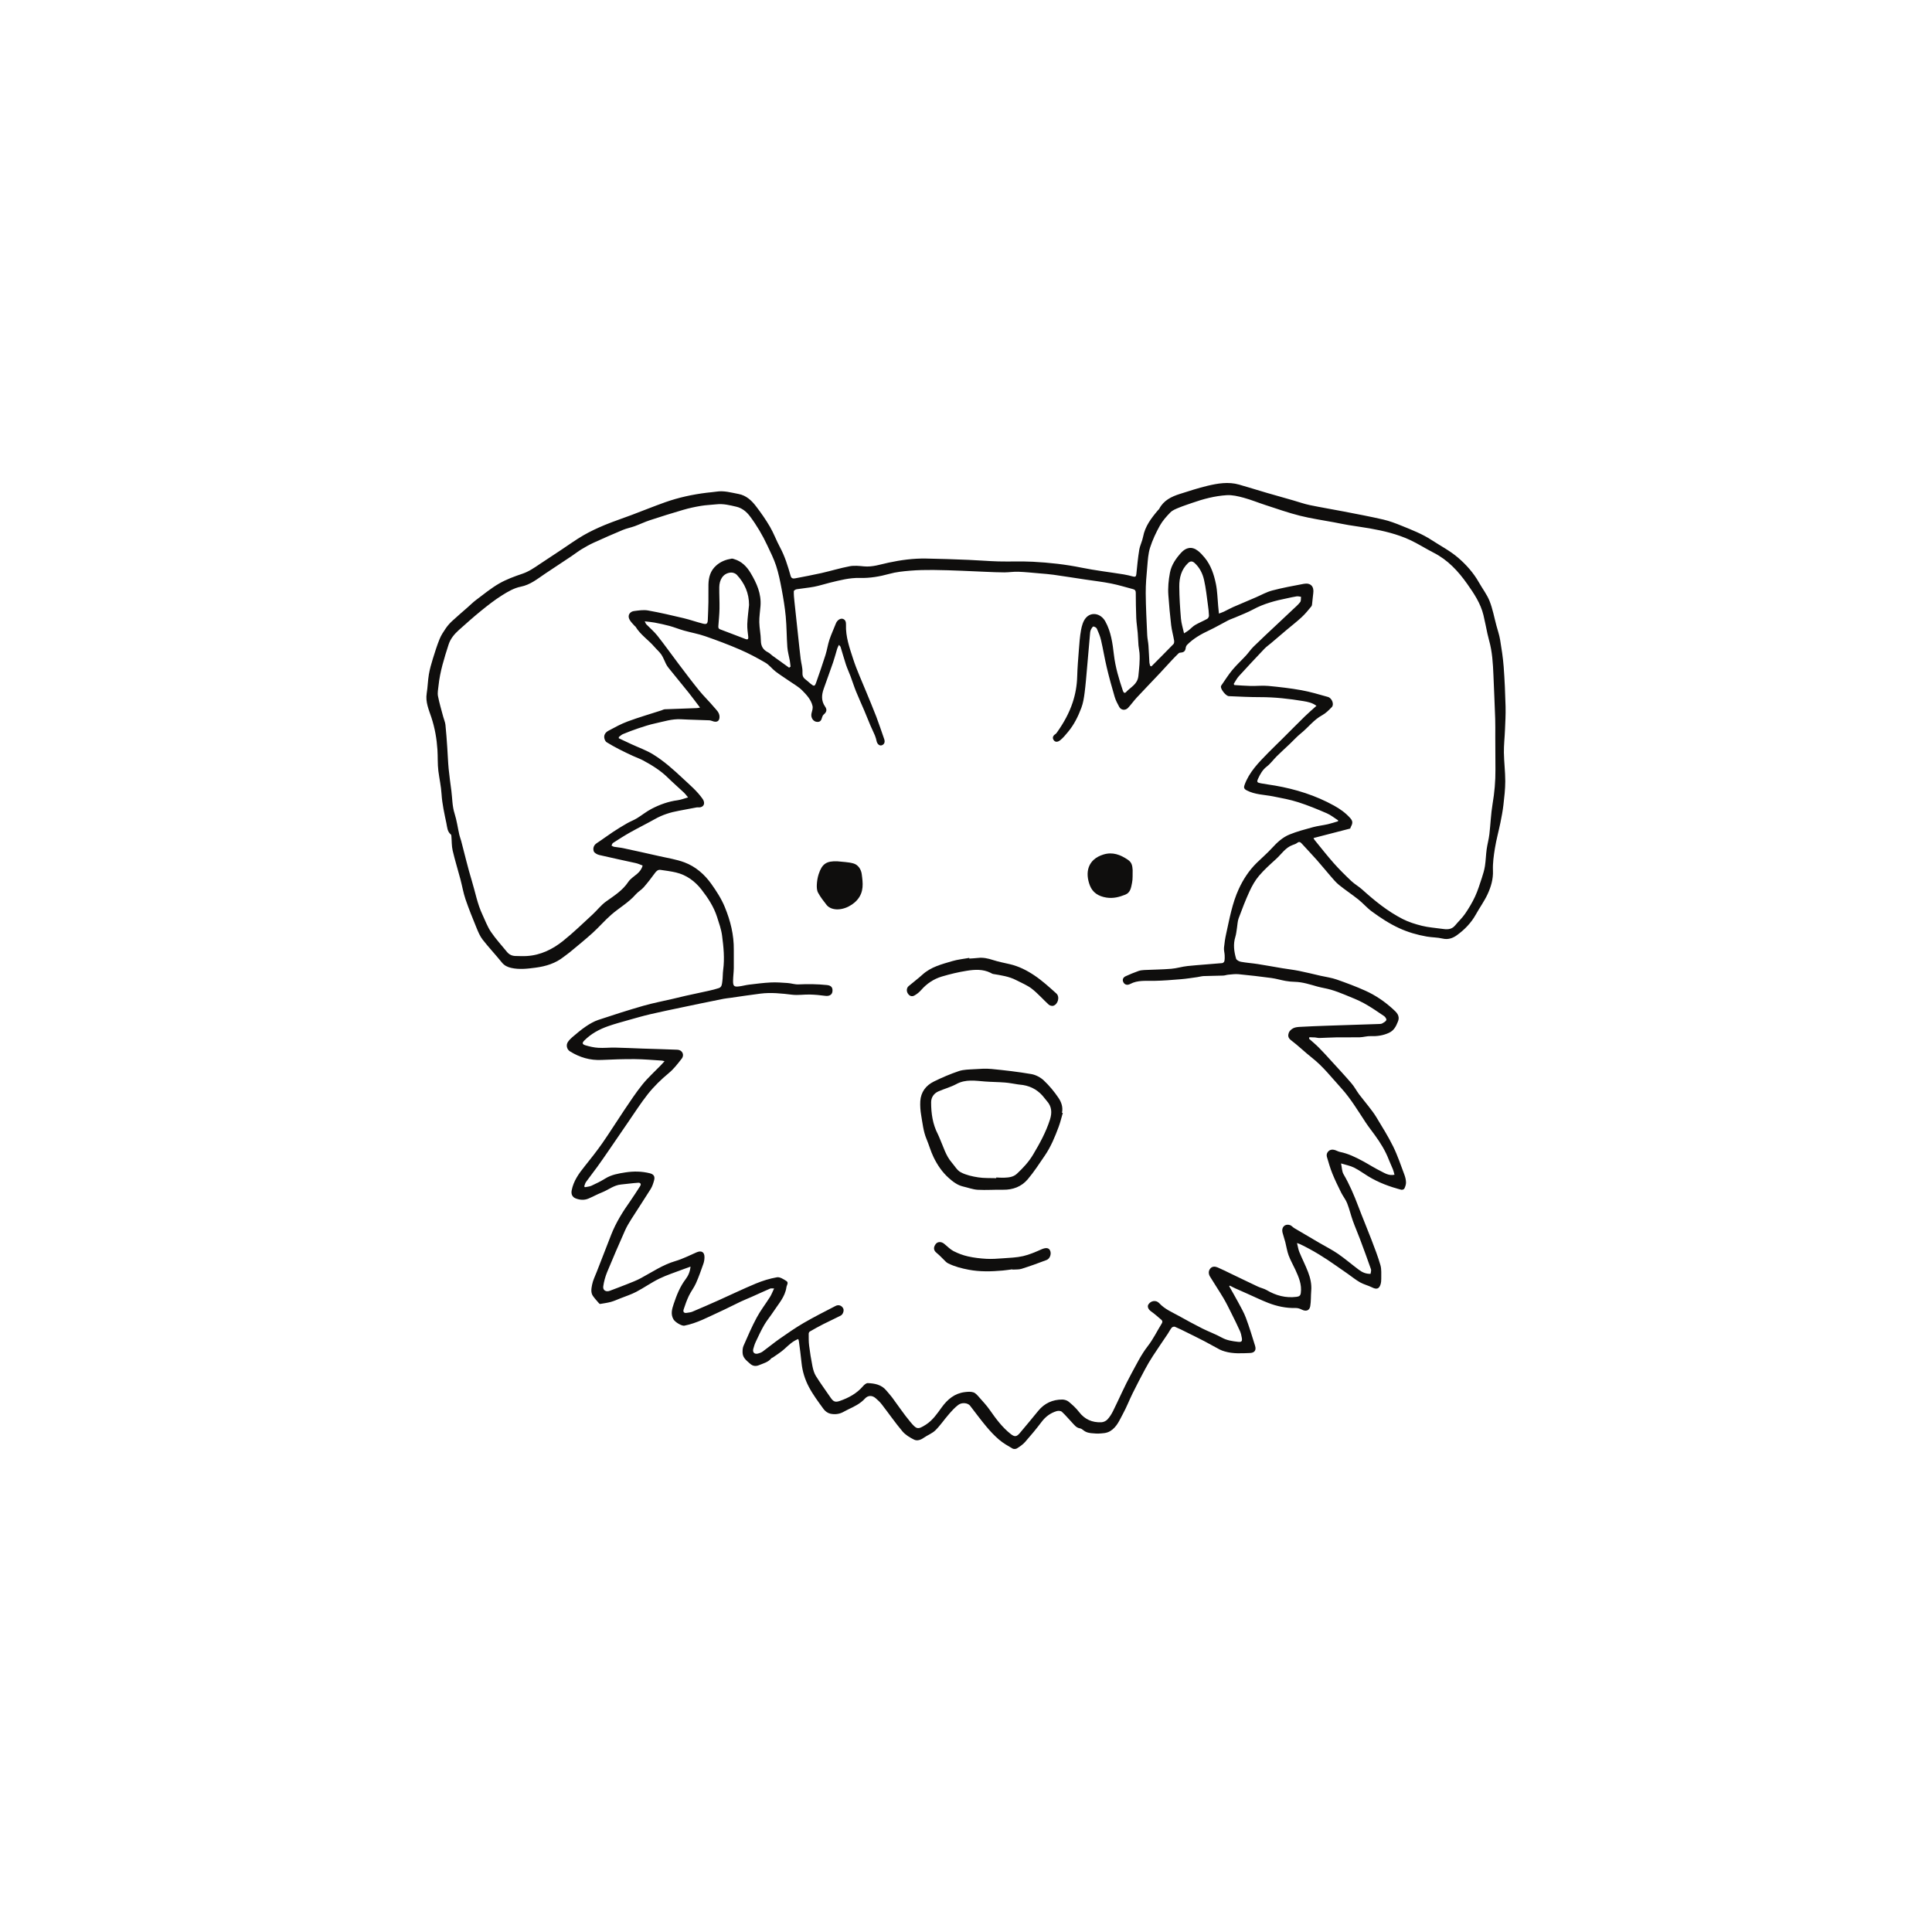 <?xml version="1.0" encoding="UTF-8" standalone="no"?>
<svg
   xmlns:dc="http://purl.org/dc/elements/1.1/"
   xmlns:cc="http://creativecommons.org/ns#"
   xmlns:rdf="http://www.w3.org/1999/02/22-rdf-syntax-ns#"
   xmlns:svg="http://www.w3.org/2000/svg"
   xmlns="http://www.w3.org/2000/svg"
   viewBox="0 0 100 100"
   height="100"
   width="100"
   xml:space="preserve"
   version="1.1"
   id="svg2"><defs
     id="defs6" /><g
     transform="matrix(1.25,0,0,-1.25,0,100)"
     id="g10"><g
       transform="scale(0.1,0.1)"
       id="g12"><path
         id="path14"
         style="fill:#0f0e0d;fill-opacity:1;fill-rule:nonzero;stroke:none"
         d="m 542.055,369.883 c 1.363,-1.219 2.781,-2.383 4.062,-3.68 1.746,-1.746 3.395,-3.586 5.055,-5.41 2.836,-3.105 5.707,-6.184 8.441,-9.375 1.203,-1.395 2.067,-3.074 3.164,-4.563 1.192,-1.605 2.508,-3.121 3.723,-4.71 1.156,-1.516 2.375,-3.016 3.355,-4.649 2.43,-4.031 4.954,-8.031 7.028,-12.238 1.844,-3.746 3.164,-7.75 4.64,-11.664 0.379,-1.016 0.653,-2.125 0.676,-3.199 0.024,-0.864 -0.312,-1.774 -0.687,-2.567 -0.137,-0.305 -0.883,-0.578 -1.25,-0.484 -4.828,1.258 -9.485,2.972 -13.758,5.597 -1.957,1.207 -3.832,2.582 -5.887,3.606 -1.508,0.75 -3.246,1.058 -5.316,1.699 0.375,-1.73 0.347,-3.297 1.027,-4.461 2.488,-4.258 4.391,-8.754 6.129,-13.347 1.742,-4.61 3.668,-9.149 5.426,-13.754 1.336,-3.5 2.703,-6.996 3.73,-10.579 0.5,-1.753 0.301,-3.718 0.336,-5.589 0.016,-0.782 -0.066,-1.606 -0.293,-2.356 -0.586,-1.894 -1.668,-2.172 -3.468,-1.265 -1.622,0.808 -3.45,1.234 -5.028,2.117 -1.758,0.988 -3.328,2.297 -4.988,3.457 -1.652,1.16 -3.313,2.285 -4.953,3.449 -4.699,3.324 -9.571,6.355 -14.774,8.844 -0.324,0.156 -0.664,0.261 -1.382,0.535 0.359,-1.422 0.511,-2.641 0.964,-3.734 1.145,-2.786 2.539,-5.477 3.614,-8.29 0.945,-2.464 1.539,-5.046 1.308,-7.753 -0.183,-2.125 -0.051,-4.293 -0.402,-6.383 -0.32,-1.883 -1.828,-2.293 -3.559,-1.399 -0.75,0.387 -1.668,0.664 -2.5,0.645 -3.949,-0.106 -7.726,0.707 -11.367,2.117 -2.91,1.137 -5.73,2.516 -8.594,3.785 -1.66,0.731 -3.332,1.453 -4.984,2.211 -0.789,0.352 -1.551,0.774 -2.316,1.156 -0.082,-0.086 -0.164,-0.175 -0.243,-0.261 1.246,-2.219 2.536,-4.414 3.735,-6.661 1.117,-2.101 2.344,-4.179 3.172,-6.402 1.418,-3.805 2.613,-7.703 3.808,-11.59 0.571,-1.824 -0.211,-2.914 -2.078,-2.988 -3.504,-0.137 -7.027,-0.375 -10.457,0.641 -0.723,0.211 -1.457,0.453 -2.117,0.8 -2.086,1.09 -4.121,2.282 -6.211,3.372 -2.5,1.3 -5.031,2.539 -7.559,3.792 -1.57,0.778 -3.14,1.579 -4.761,2.25 -0.348,0.145 -1.078,-0.058 -1.321,-0.359 -0.632,-0.766 -1.07,-1.699 -1.629,-2.531 -2.066,-3.094 -4.195,-6.149 -6.218,-9.27 -1.164,-1.789 -2.25,-3.636 -3.254,-5.523 -1.754,-3.266 -3.465,-6.563 -5.11,-9.887 -1.382,-2.805 -2.507,-5.75 -4.004,-8.488 -1.417,-2.598 -2.519,-5.484 -5.277,-7.149 -1.551,-0.937 -3.242,-0.902 -4.922,-1.019 -0.652,-0.051 -1.32,0.07 -1.984,0.098 -1.516,0.066 -2.973,0.277 -4.207,1.296 -0.402,0.336 -0.895,0.688 -1.391,0.766 -1.617,0.246 -2.414,1.527 -3.414,2.547 -1.383,1.43 -2.625,3.004 -4.097,4.324 -0.446,0.41 -1.504,0.465 -2.157,0.266 -2.554,-0.778 -4.593,-2.281 -6.238,-4.469 -2.152,-2.859 -4.457,-5.625 -6.824,-8.309 -0.93,-1.058 -2.164,-1.894 -3.375,-2.656 -0.457,-0.293 -1.371,-0.328 -1.828,-0.062 -1.914,1.117 -3.883,2.23 -5.563,3.668 -1.918,1.629 -3.66,3.5 -5.281,5.437 -2.34,2.793 -4.496,5.746 -6.731,8.625 -0.906,1.168 -3.32,1.512 -4.89,0.344 -1.473,-1.102 -2.727,-2.527 -3.946,-3.926 -1.886,-2.164 -3.492,-4.586 -5.527,-6.59 -1.332,-1.312 -3.269,-2.008 -4.836,-3.109 -1.262,-0.895 -2.73,-1.379 -3.992,-0.758 -1.766,0.867 -3.594,1.981 -4.832,3.453 -3.027,3.602 -5.715,7.492 -8.598,11.215 -0.73,0.938 -1.625,1.758 -2.527,2.531 -1.434,1.227 -3.148,1.164 -4.391,-0.203 -1.871,-2.058 -4.285,-3.234 -6.734,-4.39 -0.828,-0.391 -1.621,-0.848 -2.438,-1.262 -1.671,-0.852 -3.503,-0.973 -5.226,-0.582 -1.016,0.23 -2.109,1.043 -2.734,1.91 -2.149,2.953 -4.368,5.91 -6.071,9.129 -1.633,3.094 -2.703,6.48 -3.051,10.043 -0.285,2.988 -0.714,5.961 -1.097,8.945 -0.031,0.258 -0.153,0.508 -0.27,0.875 -2.355,-0.902 -4.004,-2.578 -5.765,-4.168 -1.426,-1.297 -3.11,-2.312 -4.688,-3.441 -0.219,-0.16 -0.547,-0.215 -0.711,-0.414 -1.316,-1.61 -3.281,-2.047 -5.062,-2.797 -1.309,-0.551 -2.582,-0.434 -3.7,0.586 -1.39,1.258 -3.011,2.383 -3.109,4.476 -0.043,0.989 0,2.082 0.391,2.957 1.722,3.934 3.418,7.895 5.449,11.672 1.594,2.965 3.691,5.657 5.496,8.52 0.641,1.019 1.059,2.179 1.711,3.535 -0.766,-0.012 -1.258,0.117 -1.629,-0.043 -2.516,-1.086 -5,-2.238 -7.504,-3.352 -1.547,-0.691 -3.125,-1.304 -4.652,-2.023 -2.934,-1.391 -5.813,-2.898 -8.762,-4.238 -4.766,-2.168 -9.387,-4.727 -14.609,-5.742 -1.043,-0.204 -3.766,1.375 -4.492,2.582 -1.274,2.125 -0.633,4.32 0.046,6.343 1.211,3.633 2.606,7.219 4.981,10.336 1.113,1.461 1.808,3.153 2.012,5.188 -1.125,-0.403 -2.11,-0.739 -3.067,-1.106 -3.301,-1.265 -6.691,-2.336 -9.851,-3.867 -3.293,-1.601 -6.305,-3.769 -9.551,-5.465 -2.113,-1.109 -4.426,-1.84 -6.652,-2.726 -1.282,-0.508 -2.54,-1.086 -3.856,-1.446 -1.453,-0.394 -2.965,-0.593 -4.453,-0.847 -0.137,-0.024 -0.352,0.136 -0.461,0.269 -0.852,0.992 -1.754,1.953 -2.5,3.016 -1.008,1.433 -0.656,3.148 -0.375,4.64 0.352,1.852 1.246,3.606 1.937,5.391 1.981,5.109 3.969,10.211 5.961,15.313 1.977,5.07 4.836,9.629 7.969,14.046 1.399,1.981 2.672,4.051 4,6.071 0.633,0.965 0.094,1.5 -0.765,1.441 -2.383,-0.148 -4.75,-0.504 -7.129,-0.726 -2.969,-0.278 -5.235,-2.235 -7.887,-3.278 -1.895,-0.742 -3.695,-1.746 -5.574,-2.547 -1.739,-0.738 -3.543,-0.605 -5.27,0.055 -1.449,0.559 -1.984,1.777 -1.687,3.34 0.746,3.875 2.945,6.945 5.363,9.949 2.543,3.164 5.066,6.36 7.391,9.688 3.109,4.465 5.972,9.09 9.015,13.597 2.438,3.602 4.821,7.258 7.547,10.633 2.293,2.836 5.047,5.301 7.59,7.934 0.473,0.488 0.926,1.004 1.543,1.679 -0.52,0.122 -0.836,0.25 -1.164,0.266 -3.711,0.227 -7.422,0.574 -11.137,0.606 -4.574,0.035 -9.152,-0.122 -13.726,-0.34 -4.793,-0.239 -9.122,1.05 -13.137,3.554 -1.293,0.809 -1.711,2.594 -0.867,3.852 0.504,0.75 1.148,1.445 1.843,2.023 1.825,1.528 3.633,3.102 5.602,4.43 1.605,1.086 3.348,2.106 5.176,2.719 6.164,2.062 12.363,4.039 18.613,5.836 3.953,1.136 8.02,1.902 12.035,2.84 1.824,0.429 3.645,0.898 5.477,1.3 3.215,0.711 6.441,1.375 9.656,2.098 1.387,0.309 2.77,0.648 4.117,1.098 1.289,0.429 1.285,1.726 1.438,2.757 0.23,1.579 0.148,3.2 0.359,4.778 0.629,4.754 0.164,9.48 -0.453,14.168 -0.34,2.629 -1.262,5.195 -2.078,7.742 -1.348,4.219 -3.77,7.91 -6.442,11.34 -2.699,3.461 -6.218,6.074 -10.629,7.105 -2.078,0.481 -4.207,0.754 -6.328,1.059 -1.066,0.148 -1.718,-0.465 -2.343,-1.324 -1.465,-2.012 -2.989,-4 -4.633,-5.875 -0.977,-1.114 -2.367,-1.868 -3.336,-2.989 -2.918,-3.351 -6.805,-5.504 -10.098,-8.379 -2.711,-2.363 -5.07,-5.132 -7.738,-7.55 -3.051,-2.762 -6.266,-5.344 -9.426,-7.981 -0.801,-0.668 -1.683,-1.234 -2.5,-1.886 -3.402,-2.723 -7.43,-3.942 -11.633,-4.5 -3.375,-0.454 -6.828,-0.872 -10.218,-0.086 -1.434,0.336 -2.754,0.941 -3.786,2.222 -2.578,3.203 -5.414,6.203 -7.953,9.446 -1.097,1.406 -1.824,3.152 -2.515,4.828 -1.614,3.953 -3.231,7.914 -4.606,11.953 -0.906,2.683 -1.367,5.519 -2.101,8.265 -1.047,3.961 -2.278,7.875 -3.203,11.864 -0.442,1.902 -0.352,3.925 -0.524,5.894 -0.023,0.254 -0.043,0.61 -0.211,0.746 -1.512,1.207 -1.519,3.055 -1.863,4.672 -0.832,3.981 -1.746,7.996 -2,12.039 -0.199,3.274 -0.918,6.407 -1.324,9.61 -0.364,2.894 -0.184,5.863 -0.383,8.785 -0.297,4.535 -1.059,8.953 -2.496,13.328 -1.043,3.18 -2.539,6.406 -1.949,10.004 0.429,2.609 0.457,5.277 0.902,7.883 0.367,2.187 0.996,4.339 1.644,6.461 0.848,2.742 1.711,5.488 2.782,8.14 0.64,1.59 1.617,3.059 2.586,4.481 0.746,1.082 1.64,2.09 2.605,2.984 2.074,1.926 4.234,3.75 6.359,5.617 1.204,1.055 2.336,2.203 3.618,3.156 3.121,2.333 6.152,4.844 9.507,6.774 2.993,1.715 6.313,2.93 9.594,4.039 2.676,0.898 4.891,2.441 7.168,3.977 3.008,2.023 6.039,4.003 9.063,6.003 3.011,1.989 5.933,4.122 9.05,5.926 2.801,1.614 5.762,3.004 8.754,4.246 3.676,1.528 7.469,2.77 11.196,4.176 4.629,1.742 9.211,3.606 13.871,5.266 5.59,1.984 11.375,3.23 17.265,3.957 1.317,0.164 2.653,0.242 3.957,0.449 3.18,0.508 6.207,-0.402 9.246,-0.977 3.086,-0.578 5.344,-2.652 7.168,-5.046 2.086,-2.719 4.067,-5.547 5.793,-8.508 1.582,-2.707 2.653,-5.715 4.149,-8.477 2.035,-3.769 3.265,-7.816 4.422,-11.894 0.316,-1.114 1.082,-1.153 1.929,-0.985 3.602,0.696 7.215,1.356 10.793,2.164 3.93,0.891 7.789,2.082 11.739,2.832 1.902,0.36 3.957,0.133 5.914,-0.054 3.535,-0.336 6.801,0.82 10.152,1.539 5.125,1.101 10.309,1.797 15.559,1.703 5.886,-0.098 11.769,-0.313 17.656,-0.551 4.094,-0.16 8.176,-0.523 12.266,-0.637 4.773,-0.125 9.554,0.114 14.32,-0.136 6.738,-0.352 13.437,-1.086 20.09,-2.442 5.797,-1.183 11.699,-1.859 17.547,-2.804 1.312,-0.207 2.601,-0.559 3.894,-0.887 0.902,-0.231 1.199,0.09 1.289,1.004 0.336,3.363 0.653,6.734 1.203,10.066 0.305,1.824 1.235,3.547 1.582,5.371 0.817,4.375 3.371,7.719 6.133,10.977 0.176,0.211 0.426,0.379 0.547,0.609 1.816,3.504 5.043,5.078 8.559,6.184 3.75,1.187 7.504,2.422 11.32,3.34 4.336,1.035 8.758,1.796 13.203,0.527 3.867,-1.102 7.699,-2.316 11.555,-3.441 3.605,-1.051 7.226,-2.055 10.832,-3.09 2.277,-0.649 4.523,-1.461 6.84,-1.946 4.714,-0.98 9.472,-1.757 14.203,-2.675 5.437,-1.059 10.89,-2.075 16.285,-3.321 2.613,-0.605 5.168,-1.582 7.66,-2.597 4.231,-1.715 8.496,-3.375 12.344,-5.891 3.691,-2.402 7.679,-4.477 10.988,-7.324 3.352,-2.883 6.363,-6.266 8.594,-10.207 1.461,-2.59 3.34,-5 4.422,-7.731 1.281,-3.23 1.91,-6.722 2.816,-10.101 0.531,-1.981 1.215,-3.934 1.547,-5.953 0.613,-3.676 1.187,-7.383 1.469,-11.11 0.414,-5.508 0.644,-11.035 0.789,-16.558 0.086,-3.25 -0.117,-6.5 -0.25,-9.746 -0.125,-3.09 -0.485,-6.172 -0.442,-9.258 0.051,-3.965 0.575,-7.918 0.567,-11.879 -0.004,-3.289 -0.395,-6.578 -0.77,-9.852 -0.281,-2.441 -0.746,-4.871 -1.234,-7.285 -0.727,-3.531 -1.692,-7.019 -2.274,-10.574 -0.503,-3.067 -0.945,-6.203 -0.824,-9.293 0.145,-3.531 -0.816,-6.727 -2.222,-9.774 -1.352,-2.917 -3.286,-5.558 -4.852,-8.382 -1.949,-3.508 -4.684,-6.321 -7.887,-8.625 -1.66,-1.2 -3.621,-1.914 -5.914,-1.36 -2.117,0.508 -4.363,0.45 -6.519,0.828 -3.965,0.696 -7.778,1.782 -11.5,3.504 -4.047,1.868 -7.688,4.274 -11.231,6.868 -1.996,1.453 -3.633,3.402 -5.574,4.953 -2.609,2.082 -5.422,3.929 -8.023,6.031 -1.317,1.058 -2.411,2.406 -3.532,3.691 -1.918,2.196 -3.746,4.477 -5.679,6.66 -2.02,2.286 -4.145,4.481 -6.192,6.747 -0.605,0.668 -1.101,0.992 -1.957,0.316 -0.512,-0.41 -1.207,-0.617 -1.847,-0.852 -3.004,-1.074 -4.633,-3.777 -6.844,-5.785 -2.453,-2.226 -4.949,-4.449 -7.082,-6.965 -1.602,-1.882 -2.867,-4.125 -3.906,-6.375 -1.688,-3.668 -3.141,-7.453 -4.543,-11.242 -0.465,-1.258 -0.469,-2.679 -0.696,-4.031 -0.199,-1.207 -0.297,-2.453 -0.656,-3.613 -0.965,-3.071 -0.563,-6.094 0.297,-9.055 0.172,-0.594 1.254,-1.16 1.992,-1.297 2.293,-0.426 4.637,-0.574 6.949,-0.933 3.391,-0.528 6.774,-1.165 10.164,-1.727 2.309,-0.387 4.641,-0.641 6.934,-1.102 3.008,-0.601 5.98,-1.351 8.969,-2.035 2.238,-0.508 4.55,-0.801 6.699,-1.562 4,-1.41 7.98,-2.879 11.871,-4.637 4.207,-1.902 7.887,-4.43 11.258,-7.484 1.539,-1.391 3.179,-2.786 2.183,-5.262 -0.773,-1.93 -1.605,-3.695 -3.707,-4.668 -2.461,-1.141 -4.949,-1.473 -7.609,-1.371 -1.477,0.058 -2.957,-0.438 -4.441,-0.477 -3.196,-0.078 -6.387,0.012 -9.582,-0.031 -2.411,-0.039 -4.813,-0.203 -7.219,-0.266 -0.582,-0.011 -1.176,0.188 -1.766,0.231 -0.781,0.058 -1.57,0.062 -2.359,0.09 -0.039,-0.211 -0.082,-0.418 -0.121,-0.629 m 35.383,-56.313 c -0.25,0.871 -0.395,1.582 -0.665,2.25 -0.535,1.356 -1.191,2.676 -1.714,4.035 -1.418,3.692 -3.493,7.008 -5.809,10.184 -1.258,1.723 -2.574,3.402 -3.75,5.176 -3.238,4.89 -6.23,9.953 -10.215,14.32 -3.887,4.266 -7.414,8.86 -12.008,12.461 -2.976,2.344 -5.703,5.02 -8.718,7.301 -1.27,0.957 -1.27,2.019 -0.895,3.062 0.274,0.774 1.113,1.504 1.883,1.891 0.824,0.41 1.859,0.496 2.812,0.547 3.653,0.199 7.301,0.351 10.957,0.473 7.289,0.253 14.579,0.476 21.872,0.722 0.406,0.012 0.871,0.059 1.203,0.254 0.621,0.371 1.418,0.77 1.664,1.352 0.156,0.371 -0.407,1.312 -0.895,1.64 -2.734,1.852 -5.465,3.754 -8.359,5.336 -2.539,1.391 -5.274,2.434 -7.961,3.543 -1.86,0.766 -3.754,1.485 -5.684,2.051 -1.82,0.543 -3.722,0.797 -5.554,1.297 -3.129,0.867 -6.207,1.918 -9.504,1.984 -1.258,0.028 -2.532,0.149 -3.774,0.371 -1.957,0.348 -3.883,0.942 -5.851,1.207 -4.535,0.614 -9.078,1.137 -13.629,1.578 -1.391,0.133 -2.813,-0.089 -4.219,-0.203 -0.719,-0.062 -1.422,-0.347 -2.141,-0.371 -2.683,-0.097 -5.371,-0.097 -8.05,-0.203 -0.899,-0.039 -1.793,-0.316 -2.692,-0.441 -2.25,-0.309 -4.496,-0.68 -6.758,-0.86 -3.687,-0.304 -7.386,-0.609 -11.086,-0.679 -3.371,-0.071 -6.773,0.39 -9.921,-1.297 -1.161,-0.617 -2.262,-0.348 -2.801,0.707 -0.582,1.129 -0.078,2.027 0.918,2.5 1.734,0.82 3.527,1.519 5.328,2.172 0.758,0.269 1.601,0.363 2.414,0.406 3.711,0.176 7.437,0.199 11.141,0.504 2.269,0.18 4.5,0.914 6.765,1.144 4.789,0.489 9.586,0.786 14.379,1.215 0.324,0.035 0.817,0.485 0.875,0.813 0.156,0.793 0.16,1.625 0.117,2.441 -0.05,1.043 -0.375,2.098 -0.281,3.121 0.188,1.953 0.484,3.906 0.914,5.824 1.391,6.266 2.5,12.61 5.219,18.512 1.859,4.028 4.25,7.676 7.414,10.789 2.086,2.051 4.328,3.953 6.297,6.11 2.121,2.328 4.41,4.472 7.293,5.64 3.117,1.27 6.402,2.129 9.652,3.02 2.024,0.551 4.137,0.769 6.188,1.234 1.429,0.324 2.832,0.813 4.242,1.219 0.012,0.129 0.027,0.262 0.039,0.387 -1.563,0.992 -3.024,2.211 -4.699,2.933 -3.883,1.676 -7.805,3.297 -11.832,4.582 -3.364,1.078 -6.879,1.711 -10.352,2.403 -3.699,0.734 -7.551,0.687 -11.027,2.531 -1.125,0.601 -1.18,1.234 -0.848,2.168 1.938,5.414 5.895,9.363 9.789,13.347 1.953,1.997 3.977,3.915 5.953,5.883 3.078,3.063 6.117,6.157 9.223,9.192 1.527,1.492 3.164,2.879 4.828,4.386 -1.758,1.297 -3.578,1.645 -5.43,1.954 -5.91,0.988 -11.84,1.644 -17.84,1.64 -4.335,0 -8.675,0.215 -13.007,0.406 -1.231,0.051 -3.407,2.825 -3.293,4.016 0.015,0.172 0.125,0.344 0.222,0.484 1.485,2.118 2.848,4.336 4.493,6.317 1.742,2.101 3.781,3.961 5.636,5.972 1.114,1.207 2.028,2.61 3.199,3.75 3.208,3.141 6.508,6.192 9.774,9.266 2.156,2.031 4.328,4.051 6.48,6.09 1.043,0.988 2.168,1.926 3.032,3.055 0.394,0.519 0.246,1.457 0.336,2.203 -0.598,0.066 -1.223,0.254 -1.809,0.172 -1.313,-0.192 -2.602,-0.52 -3.902,-0.782 -4.895,-0.98 -9.68,-2.23 -14.121,-4.64 -2.356,-1.278 -4.891,-2.219 -7.36,-3.293 -0.996,-0.438 -2.051,-0.758 -3.019,-1.254 -2.598,-1.328 -5.11,-2.836 -7.75,-4.07 -3.364,-1.567 -6.547,-3.36 -9.176,-6.012 -0.313,-0.309 -0.535,-0.813 -0.594,-1.246 -0.168,-1.336 -0.723,-1.891 -2.117,-1.996 -0.266,-0.024 -0.59,-0.067 -0.762,-0.227 -0.945,-0.91 -1.867,-1.844 -2.765,-2.797 -1.727,-1.847 -3.411,-3.734 -5.141,-5.57 -3.16,-3.356 -6.367,-6.664 -9.5,-10.031 -1.27,-1.371 -2.344,-2.911 -3.613,-4.266 -1.106,-1.168 -2.871,-0.98 -3.618,0.371 -0.738,1.344 -1.476,2.734 -1.906,4.192 -1.187,4.019 -2.301,8.07 -3.273,12.144 -0.899,3.766 -1.508,7.606 -2.387,11.379 -0.375,1.629 -1.043,3.199 -1.726,4.727 -0.2,0.441 -0.887,0.804 -1.407,0.886 -0.25,0.043 -0.687,-0.605 -0.91,-1.015 -0.238,-0.43 -0.406,-0.938 -0.453,-1.426 -0.453,-4.977 -0.859,-9.949 -1.305,-14.926 -0.3,-3.352 -0.554,-6.719 -0.988,-10.055 -0.277,-2.105 -0.602,-4.261 -1.348,-6.238 -1.339,-3.566 -3.027,-7.004 -5.507,-9.965 -1.012,-1.215 -2.02,-2.469 -3.235,-3.449 -0.683,-0.562 -1.879,-1.094 -2.668,-0.039 -0.719,0.973 -0.39,1.887 0.653,2.555 0.328,0.214 0.574,0.589 0.808,0.922 2.668,3.785 4.902,7.804 6.356,12.214 1.136,3.45 1.757,6.973 1.863,10.618 0.105,3.695 0.402,7.39 0.695,11.082 0.219,2.781 0.403,5.582 0.91,8.312 0.313,1.703 0.848,3.594 1.914,4.887 2.266,2.758 6.243,2.012 8.118,-1.348 2.394,-4.285 3.015,-9.098 3.574,-13.836 0.605,-5.179 2.09,-10.07 3.738,-14.965 0.25,-0.722 0.734,-1.109 1.293,-0.484 1.863,2.078 4.746,3.152 5.102,6.695 0.312,3.176 0.695,6.309 0.464,9.496 -0.078,1.047 -0.339,2.082 -0.425,3.121 -0.137,1.727 -0.168,3.461 -0.317,5.188 -0.168,2.039 -0.515,4.07 -0.601,6.109 -0.149,3.516 -0.18,7.028 -0.203,10.539 -0.004,0.844 -0.321,1.278 -1.09,1.473 -3.035,0.789 -6.039,1.734 -9.114,2.34 -3.468,0.695 -7,1.094 -10.5,1.617 -4.468,0.672 -8.925,1.379 -13.39,2.012 -1.891,0.265 -3.797,0.398 -5.699,0.562 -2.946,0.25 -5.891,0.571 -8.84,0.68 -1.914,0.07 -3.836,-0.254 -5.754,-0.262 -2.484,0 -4.965,0.121 -7.445,0.223 -3.301,0.133 -6.594,0.312 -9.891,0.43 -4.035,0.148 -8.078,0.324 -12.121,0.347 -3.207,0.024 -6.422,-0.039 -9.613,-0.304 -2.887,-0.243 -5.821,-0.539 -8.59,-1.313 -4.008,-1.109 -8.047,-1.808 -12.168,-1.691 -4.301,0.121 -8.356,-0.973 -12.446,-1.965 -2.168,-0.524 -4.296,-1.246 -6.484,-1.664 -2.402,-0.469 -4.863,-0.656 -7.285,-1.047 -0.441,-0.074 -1.164,-0.527 -1.168,-0.813 -0.031,-1.414 0.098,-2.824 0.25,-4.23 0.496,-4.777 1.019,-9.543 1.535,-14.313 0.344,-3.171 0.668,-6.347 1.055,-9.519 0.222,-1.844 0.832,-3.691 0.738,-5.504 -0.07,-1.395 0.254,-2.223 1.293,-2.988 0.766,-0.567 1.445,-1.25 2.188,-1.852 1.332,-1.066 1.621,-1.019 2.207,0.637 1.328,3.773 2.64,7.555 3.851,11.371 0.656,2.078 0.953,4.277 1.641,6.34 0.761,2.289 1.804,4.476 2.676,6.734 0.476,1.219 1.761,2.199 2.839,1.875 1.125,-0.336 1.371,-1.363 1.332,-2.406 -0.187,-4.996 1.489,-9.645 2.985,-14.262 1.488,-4.586 3.539,-8.984 5.351,-13.465 1.403,-3.457 2.883,-6.886 4.211,-10.367 1.172,-3.078 2.196,-6.219 3.285,-9.328 0.426,-1.219 0.008,-2.211 -1.078,-2.547 -0.882,-0.269 -1.808,0.524 -2.074,1.715 -0.176,0.793 -0.375,1.598 -0.691,2.348 -0.575,1.39 -1.262,2.73 -1.852,4.109 -0.871,2.059 -1.683,4.145 -2.555,6.195 -1.128,2.664 -2.347,5.286 -3.429,7.965 -0.832,2.059 -1.496,4.188 -2.274,6.27 -0.605,1.617 -1.351,3.187 -1.898,4.82 -0.797,2.418 -1.465,4.871 -2.223,7.305 -0.082,0.273 -0.367,0.484 -0.683,0.875 -0.293,-0.633 -0.567,-1.098 -0.723,-1.598 -0.578,-1.871 -1.051,-3.777 -1.688,-5.629 -1.257,-3.668 -2.613,-7.301 -3.898,-10.965 -0.883,-2.519 -1.086,-4.961 0.574,-7.351 0.934,-1.34 0.602,-2.305 -0.597,-3.328 -0.329,-0.282 -0.543,-0.782 -0.664,-1.215 -0.278,-0.988 -0.59,-1.805 -1.856,-1.82 -1.719,-0.028 -2.949,1.75 -2.5,3.574 0.258,1 0.637,2.117 0.414,3.054 -0.609,2.606 -2.457,4.579 -4.258,6.403 -1.476,1.508 -3.418,2.562 -5.172,3.785 -1.949,1.355 -3.964,2.601 -5.847,4.039 -1.477,1.125 -2.637,2.738 -4.211,3.66 -3.414,1.992 -6.922,3.867 -10.555,5.434 -4.719,2.047 -9.547,3.855 -14.402,5.543 -2.871,0.996 -5.903,1.519 -8.832,2.347 -2.004,0.567 -3.938,1.364 -5.942,1.914 -2.023,0.559 -4.086,0.977 -6.144,1.375 -1.262,0.243 -2.555,0.332 -4.11,0.524 0.329,-0.621 0.426,-0.996 0.665,-1.242 1.519,-1.571 3.226,-2.993 4.578,-4.703 3,-3.793 5.8,-7.75 8.722,-11.61 2.821,-3.722 5.618,-7.465 8.563,-11.086 1.93,-2.379 4.168,-4.5 6.133,-6.855 0.992,-1.188 2.32,-2.262 2.308,-4.078 -0.015,-1.539 -0.851,-2.266 -2.347,-1.914 -0.625,0.144 -1.231,0.476 -1.856,0.503 -3.926,0.176 -7.855,0.215 -11.777,0.438 -3.668,0.207 -7.102,-0.945 -10.598,-1.695 -2.391,-0.512 -4.734,-1.285 -7.062,-2.059 -2.141,-0.711 -4.25,-1.531 -6.332,-2.387 -0.629,-0.257 -1.149,-0.804 -1.715,-1.214 -0.012,-0.172 -0.024,-0.34 -0.039,-0.508 1.757,-0.825 3.511,-1.66 5.277,-2.477 2.984,-1.383 6.145,-2.484 8.93,-4.199 4.566,-2.809 8.539,-6.395 12.465,-10.078 2.843,-2.66 5.796,-5.137 8.05,-8.356 1.086,-1.554 0.723,-3.168 -1.011,-3.488 -0.477,-0.086 -0.989,0.039 -1.469,-0.043 -2.453,-0.445 -4.902,-0.941 -7.36,-1.391 -3.472,-0.621 -6.777,-1.671 -9.871,-3.414 -3.39,-1.906 -6.89,-3.629 -10.281,-5.531 -2.426,-1.363 -4.765,-2.875 -7.109,-4.375 -0.313,-0.203 -0.418,-0.726 -0.621,-1.101 0.355,-0.172 0.699,-0.426 1.066,-0.493 1.27,-0.226 2.563,-0.308 3.813,-0.578 4.98,-1.07 9.957,-2.168 14.918,-3.297 3.488,-0.796 7.074,-1.332 10.39,-2.57 4.598,-1.711 8.313,-4.961 11.117,-8.891 2.137,-3.007 4.18,-6.132 5.625,-9.652 2.344,-5.711 3.786,-11.523 3.707,-17.707 -0.035,-2.535 0.047,-5.078 0,-7.621 -0.035,-1.738 -0.281,-3.469 -0.3,-5.199 -0.02,-2.207 0.425,-2.571 2.644,-2.274 1.313,0.168 2.602,0.543 3.922,0.7 3.004,0.359 6.016,0.761 9.039,0.91 2.313,0.117 4.649,-0.067 6.965,-0.227 1.508,-0.098 3.008,-0.64 4.488,-0.574 3.949,0.18 7.879,0.141 11.805,-0.266 1.762,-0.179 2.504,-1.039 2.277,-2.726 -0.187,-1.375 -1.406,-1.965 -3.004,-1.742 -2.086,0.289 -4.191,0.484 -6.3,0.539 -2.454,0.058 -4.946,-0.36 -7.368,-0.075 -4.375,0.528 -8.726,1 -13.117,0.454 -4.164,-0.516 -8.305,-1.165 -12.457,-1.754 -0.949,-0.133 -1.902,-0.215 -2.84,-0.395 -3.3,-0.652 -6.593,-1.332 -9.886,-2.008 -2.571,-0.531 -5.141,-1.07 -7.711,-1.617 -4.219,-0.898 -8.442,-1.75 -12.641,-2.734 -3.09,-0.723 -6.137,-1.606 -9.195,-2.465 -2.766,-0.785 -5.551,-1.535 -8.266,-2.481 -3.707,-1.285 -7.121,-3.129 -9.922,-5.937 -1.027,-1.027 -0.933,-1.609 0.5,-2.031 1.707,-0.496 3.481,-0.911 5.246,-1.012 2.332,-0.145 4.688,0.129 7.028,0.082 3.718,-0.074 7.433,-0.273 11.144,-0.398 4.867,-0.165 9.727,-0.282 14.586,-0.481 2.012,-0.078 3.051,-2.102 1.801,-3.695 -1.637,-2.094 -3.285,-4.27 -5.317,-5.949 -3.226,-2.676 -6.214,-5.575 -8.781,-8.829 -2.898,-3.675 -5.426,-7.652 -8.09,-11.515 -2.718,-3.938 -5.406,-7.903 -8.113,-11.848 -1.523,-2.211 -3.031,-4.418 -4.605,-6.586 -1.543,-2.137 -3.188,-4.207 -4.727,-6.347 -0.367,-0.512 -0.496,-1.196 -0.734,-1.801 0.093,-0.121 0.183,-0.239 0.277,-0.356 0.91,0.196 1.898,0.227 2.719,0.61 1.953,0.902 3.894,1.855 5.719,2.988 2.578,1.598 5.421,2.074 8.328,2.527 3.41,0.524 6.769,0.485 10.105,-0.355 1.637,-0.414 2.219,-1.313 1.781,-2.93 -0.332,-1.223 -0.734,-2.484 -1.394,-3.555 -2.621,-4.203 -5.379,-8.324 -8.031,-12.511 -0.965,-1.532 -1.911,-3.106 -2.641,-4.758 -2.523,-5.699 -5.008,-11.41 -7.383,-17.176 -0.765,-1.867 -1.32,-3.879 -1.601,-5.875 -0.239,-1.66 1.132,-2.457 2.718,-1.855 2.399,0.914 4.801,1.8 7.18,2.754 1.902,0.769 3.844,1.484 5.641,2.457 4.707,2.531 9.121,5.574 14.359,7.101 3.016,0.883 5.856,2.363 8.758,3.613 2.027,0.872 3.312,0.09 3.258,-2.105 -0.016,-0.895 -0.16,-1.82 -0.457,-2.66 -0.953,-2.699 -1.903,-5.426 -3.067,-8.039 -0.804,-1.821 -2.086,-3.426 -2.945,-5.227 -0.859,-1.801 -1.527,-3.715 -2.156,-5.617 -0.332,-1 0.132,-1.617 1.293,-1.418 0.765,0.137 1.574,0.176 2.281,0.469 3.59,1.515 7.164,3.066 10.723,4.66 5.195,2.32 10.32,4.809 15.57,6.992 2.812,1.172 5.789,2.086 8.785,2.609 1.188,0.204 2.727,-0.796 3.906,-1.554 1.032,-0.66 0.125,-1.664 0,-2.574 -0.57,-4.032 -3.289,-6.868 -5.363,-10.067 -1.211,-1.871 -2.684,-3.582 -3.805,-5.504 -1.304,-2.246 -2.394,-4.617 -3.508,-6.972 -0.453,-0.95 -0.769,-1.969 -1.046,-2.985 -0.375,-1.398 0.461,-2.277 1.875,-1.945 0.707,0.164 1.437,0.434 2.019,0.855 2.356,1.719 4.606,3.594 6.992,5.266 3.27,2.273 6.535,4.566 9.973,6.563 4.309,2.503 8.77,4.753 13.199,7.042 1.293,0.672 2.563,0.172 3.18,-1.019 0.426,-0.82 -0.035,-2.453 -1.035,-2.973 -2.371,-1.234 -4.821,-2.32 -7.207,-3.535 -1.895,-0.961 -3.754,-2.008 -5.594,-3.066 -0.254,-0.145 -0.465,-0.602 -0.457,-0.91 0.008,-1.637 -0.024,-3.293 0.18,-4.914 0.359,-2.852 0.804,-5.708 1.375,-8.528 0.285,-1.418 0.699,-2.902 1.457,-4.109 1.906,-3.055 4.047,-5.961 6.082,-8.942 1.09,-1.597 1.886,-1.996 3.738,-1.351 3.68,1.281 7.055,3.078 9.652,6.117 0.496,0.586 1.325,1.305 1.977,1.281 2.879,-0.109 5.68,-0.629 7.68,-3.054 0.785,-0.957 1.644,-1.868 2.382,-2.852 2.516,-3.379 4.84,-6.906 7.536,-10.121 2.582,-3.066 3.023,-3.395 6.519,-1.133 2.785,1.801 4.594,4.492 6.461,7.07 2.445,3.387 5.387,5.856 9.645,6.372 1.167,0.144 2.468,0.25 3.539,-0.114 0.929,-0.316 1.683,-1.258 2.382,-2.047 1.532,-1.722 3.118,-3.425 4.43,-5.312 2.504,-3.59 5.094,-7.094 8.551,-9.832 1.676,-1.324 2.476,-1.266 3.848,0.355 2.578,3.035 5.097,6.117 7.625,9.196 2.578,3.144 5.937,4.675 9.964,4.668 0.895,-0.008 1.965,-0.34 2.637,-0.895 1.531,-1.273 3.055,-2.637 4.254,-4.215 2.375,-3.117 5.484,-4.461 9.281,-4.301 0.86,0.039 1.903,0.52 2.492,1.149 0.95,1.012 1.719,2.25 2.34,3.504 2.532,5.101 4.782,10.367 7.516,15.351 2.148,3.899 4.066,7.938 6.851,11.512 2.254,2.891 3.868,6.281 5.813,9.414 0.406,0.656 0.25,1.141 -0.203,1.531 -1.406,1.215 -2.813,2.446 -4.32,3.52 -1.024,0.734 -1.594,1.926 -1.024,2.805 1.031,1.597 3.18,1.957 4.512,0.503 2.277,-2.472 5.308,-3.695 8.129,-5.265 3.187,-1.777 6.386,-3.524 9.644,-5.164 2.656,-1.332 5.485,-2.344 8.082,-3.781 2.141,-1.188 4.403,-1.5 6.723,-1.766 1.484,-0.172 1.844,0.215 1.59,1.648 -0.172,0.946 -0.356,1.914 -0.746,2.774 -1.102,2.457 -2.293,4.867 -3.496,7.269 -1.082,2.157 -2.129,4.34 -3.36,6.414 -1.781,3.008 -3.75,5.911 -5.558,8.903 -0.653,1.07 -0.731,2.34 0.109,3.347 0.801,0.957 1.984,0.907 3.047,0.454 1.808,-0.782 3.566,-1.672 5.344,-2.52 3.793,-1.816 7.578,-3.664 11.382,-5.449 1.157,-0.539 2.477,-0.785 3.563,-1.422 3.844,-2.262 7.898,-3.359 12.379,-2.785 1.09,0.136 1.621,0.472 1.769,1.625 0.469,3.508 -0.871,6.551 -2.261,9.597 -0.911,1.985 -2.024,3.895 -2.782,5.934 -0.66,1.781 -0.921,3.711 -1.398,5.566 -0.348,1.317 -0.813,2.602 -1.145,3.926 -0.539,2.18 1.032,3.746 3.118,3.051 0.652,-0.223 1.14,-0.879 1.757,-1.242 3.516,-2.082 7.039,-4.149 10.559,-6.211 2.535,-1.477 5.18,-2.801 7.586,-4.465 2.969,-2.059 5.727,-4.426 8.625,-6.598 1.367,-1.027 2.906,-1.722 4.824,-1.664 0.07,0.66 0.352,1.356 0.172,1.891 -1.461,4.176 -2.984,8.328 -4.539,12.469 -0.953,2.558 -2.063,5.07 -2.984,7.64 -0.848,2.387 -1.418,4.879 -2.344,7.231 -0.613,1.551 -1.727,2.894 -2.477,4.402 -1.285,2.598 -2.566,5.211 -3.652,7.899 -0.902,2.226 -1.559,4.554 -2.242,6.863 -0.153,0.504 -0.133,1.203 0.109,1.656 0.699,1.313 1.93,1.664 3.414,1.133 0.645,-0.235 1.27,-0.582 1.934,-0.715 3.371,-0.687 6.418,-2.176 9.398,-3.789 2.461,-1.328 4.813,-2.856 7.317,-4.09 1.714,-0.851 3.414,-2.058 5.797,-1.551 m -33.532,139.418 c 0.199,-0.402 0.239,-0.535 0.321,-0.636 2.664,-3.25 5.242,-6.579 8.027,-9.719 2.293,-2.598 4.773,-5.043 7.297,-7.43 1.387,-1.312 3.109,-2.269 4.531,-3.547 5.156,-4.656 10.539,-9.027 16.746,-12.199 2.492,-1.277 5.258,-2.129 7.985,-2.812 2.609,-0.653 5.339,-0.825 8.011,-1.215 2.071,-0.297 4.117,-0.563 5.696,1.343 1.359,1.645 2.957,3.114 4.152,4.86 1.547,2.258 2.973,4.633 4.121,7.109 1.164,2.5 1.969,5.176 2.84,7.801 0.523,1.594 1.015,3.227 1.269,4.883 0.352,2.289 0.391,4.625 0.707,6.922 0.282,2.07 0.871,4.105 1.118,6.179 0.492,4.172 0.628,8.391 1.32,12.524 0.801,4.746 1.23,9.488 1.191,14.293 -0.039,4.562 -0.039,9.129 -0.062,13.691 -0.008,2.477 0.047,4.953 -0.039,7.422 -0.207,5.996 -0.481,11.984 -0.727,17.977 -0.203,4.839 -0.469,9.668 -1.793,14.371 -0.258,0.918 -0.484,1.847 -0.687,2.781 -0.559,2.582 -1.039,5.18 -1.66,7.742 -1.188,4.856 -3.93,8.953 -6.754,12.945 -3.696,5.231 -7.996,9.875 -13.848,12.852 -3.316,1.691 -6.465,3.738 -9.84,5.301 -5.25,2.426 -10.871,3.758 -16.551,4.765 -2.968,0.528 -5.957,0.903 -8.929,1.403 -1.969,0.324 -3.922,0.75 -5.879,1.117 -4.754,0.898 -9.567,1.57 -14.246,2.754 -4.793,1.203 -9.465,2.871 -14.172,4.394 -3.031,0.981 -5.996,2.207 -9.063,3.039 -2.277,0.618 -4.703,1.204 -7.019,1.059 -4.926,-0.305 -9.711,-1.57 -14.379,-3.215 -1.844,-0.652 -3.707,-1.242 -5.512,-1.992 -1.207,-0.5 -2.551,-1.02 -3.433,-1.918 -1.633,-1.672 -3.243,-3.477 -4.368,-5.492 -1.605,-2.887 -3.031,-5.938 -4.035,-9.074 -0.789,-2.477 -0.937,-5.184 -1.168,-7.805 -0.332,-3.684 -0.672,-7.391 -0.644,-11.086 0.043,-5.805 0.363,-11.609 0.617,-17.41 0.066,-1.402 0.406,-2.793 0.508,-4.195 0.175,-2.375 0.25,-4.754 0.398,-7.129 0.027,-0.453 0.215,-0.903 0.324,-1.348 0.164,-0.082 0.325,-0.16 0.493,-0.238 3.058,3.074 6.136,6.136 9.152,9.258 0.301,0.308 0.34,1.023 0.254,1.515 -0.363,2.098 -0.953,4.16 -1.207,6.266 -0.485,4.164 -0.875,8.34 -1.168,12.519 -0.223,3.094 0.082,6.184 0.656,9.227 0.617,3.262 2.492,5.926 4.633,8.285 1.98,2.184 4.418,2.766 6.933,0.816 1.075,-0.828 2.012,-1.871 2.879,-2.929 2.543,-3.121 3.774,-6.883 4.571,-10.711 0.629,-3.016 0.664,-6.153 0.961,-9.242 0.093,-0.973 0.191,-1.95 0.308,-3.133 0.86,0.336 1.504,0.539 2.113,0.828 1.274,0.609 2.504,1.316 3.801,1.887 3.098,1.359 6.219,2.66 9.336,3.992 2.274,0.976 4.469,2.238 6.832,2.859 4.285,1.129 8.66,1.926 13.024,2.75 2.855,0.539 4.379,-1.07 3.953,-3.937 -0.18,-1.27 -0.258,-2.551 -0.418,-3.821 -0.067,-0.539 -0.059,-1.199 -0.367,-1.574 -1.266,-1.547 -2.539,-3.113 -4,-4.465 -1.996,-1.855 -4.168,-3.523 -6.262,-5.289 -2.16,-1.824 -4.313,-3.672 -6.473,-5.504 -0.906,-0.769 -1.902,-1.449 -2.718,-2.308 -3.555,-3.742 -7.083,-7.496 -10.551,-11.321 -0.856,-0.937 -1.438,-2.128 -2.141,-3.207 0.082,-0.16 0.164,-0.32 0.254,-0.48 2.266,-0.133 4.527,-0.328 6.793,-0.375 2.434,-0.051 4.887,0.242 7.297,0.012 4.562,-0.434 9.129,-0.95 13.637,-1.762 3.722,-0.672 7.378,-1.766 11.031,-2.797 1.691,-0.48 2.664,-3.121 1.594,-4.215 -1.211,-1.234 -2.473,-2.539 -3.969,-3.347 -3.496,-1.883 -5.797,-5.09 -8.801,-7.5 -1.66,-1.336 -3.09,-2.946 -4.641,-4.418 -1.769,-1.68 -3.589,-3.321 -5.328,-5.036 -1.425,-1.41 -2.617,-3.105 -4.191,-4.32 -1.731,-1.328 -2.695,-3.086 -3.551,-4.93 -0.68,-1.464 -0.473,-1.699 1.125,-2 1.938,-0.367 3.899,-0.597 5.848,-0.937 8.586,-1.492 16.808,-4.07 24.461,-8.309 2.476,-1.367 4.769,-3.004 6.672,-5.14 1.027,-1.145 1.132,-2.028 0.367,-3.434 -0.192,-0.348 -0.293,-0.738 -0.36,-0.906 -5.101,-1.317 -10.113,-2.613 -15.203,-3.934 m -217.152,70.551 c 0.199,0.137 0.402,0.281 0.605,0.418 -0.097,0.832 -0.164,1.672 -0.308,2.492 -0.332,1.864 -0.883,3.707 -1.016,5.582 -0.312,4.231 -0.269,8.496 -0.668,12.715 -0.351,3.793 -0.992,7.57 -1.691,11.32 -0.613,3.262 -1.281,6.543 -2.301,9.688 -0.937,2.875 -2.328,5.609 -3.613,8.355 -2.012,4.309 -4.41,8.383 -7.274,12.188 -1.453,1.926 -3.297,3.359 -5.605,3.894 -2.68,0.625 -5.395,1.309 -8.211,0.989 -2.129,-0.242 -4.285,-0.293 -6.395,-0.645 -2.464,-0.414 -4.922,-0.937 -7.324,-1.64 -4.648,-1.348 -9.269,-2.805 -13.871,-4.317 -2.117,-0.699 -4.137,-1.683 -6.23,-2.445 -1.618,-0.59 -3.332,-0.903 -4.914,-1.559 -4.04,-1.683 -8.043,-3.437 -12.012,-5.25 -1.778,-0.812 -3.492,-1.777 -5.16,-2.789 -1.438,-0.867 -2.75,-1.93 -4.153,-2.859 -3.593,-2.406 -7.215,-4.774 -10.808,-7.176 -3.215,-2.152 -6.133,-4.645 -10.211,-5.445 -2.688,-0.528 -5.281,-2.039 -7.656,-3.532 -3.008,-1.882 -5.833,-4.101 -8.602,-6.339 -3.195,-2.594 -6.273,-5.336 -9.332,-8.075 -1.848,-1.656 -3.461,-3.593 -4.227,-5.964 -1.804,-5.61 -3.586,-11.235 -4.191,-17.137 -0.148,-1.406 -0.473,-2.867 -0.219,-4.211 0.555,-2.906 1.422,-5.762 2.184,-8.633 0.293,-1.101 0.789,-2.172 0.91,-3.293 0.336,-3.129 0.535,-6.266 0.754,-9.402 0.211,-2.946 0.297,-5.91 0.578,-8.848 0.293,-3.074 0.75,-6.129 1.137,-9.183 0.39,-3.118 0.336,-6.266 1.32,-9.333 0.898,-2.828 1.297,-5.82 1.949,-8.726 0.199,-0.887 0.555,-1.738 0.789,-2.617 1.461,-5.524 2.75,-11.098 4.418,-16.555 1.426,-4.664 2.27,-9.512 4.387,-13.965 1.129,-2.387 2.039,-4.941 3.508,-7.109 1.996,-2.938 4.422,-5.586 6.683,-8.344 0.895,-1.094 2.098,-1.621 3.504,-1.644 1.563,-0.028 3.125,-0.106 4.684,-0.012 5.711,0.344 10.652,2.785 14.988,6.25 4.285,3.418 8.227,7.273 12.27,10.992 1.883,1.738 3.468,3.855 5.531,5.328 3.359,2.406 6.84,4.543 9.203,8.11 0.91,1.359 2.453,2.296 3.731,3.406 1.05,0.918 1.863,1.957 2.214,3.39 -1.023,0.371 -1.906,0.801 -2.839,1.004 -5.036,1.133 -10.094,2.16 -15.118,3.352 -0.871,0.203 -2.058,0.863 -2.289,1.574 -0.386,1.184 -0.043,2.477 1.25,3.328 2.27,1.477 4.426,3.117 6.684,4.61 1.894,1.257 3.848,2.449 5.828,3.586 1.336,0.773 2.809,1.312 4.121,2.105 2.055,1.254 3.938,2.812 6.059,3.91 3.383,1.754 6.949,3.059 10.785,3.559 1.359,0.183 2.676,0.711 4.344,1.176 -0.735,0.859 -1.145,1.457 -1.661,1.941 -2.25,2.113 -4.582,4.137 -6.789,6.297 -2.972,2.918 -6.472,5.07 -10.097,7.039 -1.379,0.75 -2.895,1.246 -4.328,1.914 -1.887,0.879 -3.774,1.769 -5.629,2.723 -1.77,0.918 -3.52,1.875 -5.207,2.925 -0.442,0.27 -0.758,0.914 -0.91,1.45 -0.418,1.535 0.425,2.66 1.632,3.308 2.61,1.403 5.235,2.848 8.004,3.867 4.582,1.696 9.289,3.063 13.938,4.567 0.48,0.156 0.941,0.441 1.429,0.465 4.442,0.187 8.883,0.324 13.332,0.488 0.325,0.012 0.645,0.105 1.235,0.211 -1.684,2.207 -3.168,4.242 -4.738,6.211 -2.743,3.429 -5.547,6.816 -8.305,10.234 -0.402,0.492 -0.75,1.043 -1.039,1.606 -0.656,1.281 -1.125,2.687 -1.918,3.867 -0.809,1.179 -1.949,2.129 -2.887,3.226 -2.492,2.899 -5.816,5.016 -7.824,8.364 -0.067,0.109 -0.234,0.152 -0.32,0.257 -0.711,0.832 -1.563,1.602 -2.098,2.54 -1.164,2.042 0.277,3.48 1.789,3.664 1.906,0.238 3.902,0.574 5.754,0.25 4.961,-0.875 9.883,-2.032 14.785,-3.196 2.723,-0.644 5.367,-1.613 8.078,-2.277 1.508,-0.367 1.883,0.062 1.942,1.601 0.101,2.454 0.214,4.911 0.253,7.364 0.047,2.422 -0.042,4.847 0.012,7.269 0.074,3.016 0.817,5.731 3.235,7.86 1.867,1.656 4.023,2.453 6.402,2.84 0.332,0.054 0.707,-0.122 1.055,-0.219 3.086,-0.93 5.156,-3.035 6.765,-5.727 2.52,-4.215 4.485,-8.582 4.098,-13.652 -0.164,-2.235 -0.539,-4.473 -0.5,-6.699 0.043,-2.543 0.629,-5.082 0.648,-7.618 0.02,-2.339 0.926,-3.863 2.969,-4.882 0.684,-0.336 1.223,-0.957 1.852,-1.418 2.277,-1.653 4.574,-3.289 6.863,-4.934 m -16.574,25.926 c 0.019,4.848 -1.793,9.023 -5.09,12.543 -0.535,0.574 -1.629,0.976 -2.422,0.918 -3.348,-0.274 -4.777,-3.113 -4.816,-6.059 -0.039,-2.972 0.148,-5.949 0.093,-8.922 -0.043,-2.351 -0.293,-4.695 -0.465,-7.039 -0.046,-0.664 -0.074,-1.207 0.762,-1.515 3.528,-1.309 7.024,-2.7 10.543,-4.024 0.817,-0.301 1.184,-0.027 1.07,0.934 -0.207,1.758 -0.468,3.535 -0.406,5.289 0.102,2.613 0.473,5.223 0.731,7.875 M 490.285,537.75 c 0.844,0.547 1.403,0.852 1.895,1.238 0.914,0.723 1.707,1.625 2.695,2.211 1.617,0.942 3.375,1.645 5.008,2.555 0.383,0.215 0.734,0.863 0.722,1.301 -0.042,1.449 -0.214,2.898 -0.417,4.336 -0.493,3.511 -0.833,7.058 -1.622,10.504 -0.597,2.609 -1.8,5.07 -3.878,6.96 -0.942,0.864 -1.805,0.883 -2.747,-0.015 -2.8,-2.664 -3.656,-6.117 -3.625,-9.75 0.028,-4.426 0.321,-8.856 0.692,-13.266 0.164,-1.957 0.797,-3.879 1.277,-6.074" /><path
         id="path16"
         style="fill:#0f0e0d;fill-opacity:1;fill-rule:nonzero;stroke:none"
         d="m 440.082,339.16 c -0.562,-1.914 -1.008,-3.867 -1.703,-5.73 -1.539,-4.149 -3.223,-8.246 -5.738,-11.926 -2.282,-3.336 -4.489,-6.77 -7.098,-9.844 -2.582,-3.035 -6.133,-4.375 -10.207,-4.305 -3.496,0.067 -7.012,-0.214 -10.496,-0.015 -2.035,0.117 -4.031,0.898 -6.051,1.355 -2.351,0.543 -4.172,1.961 -5.918,3.508 -2.73,2.43 -4.726,5.395 -6.305,8.649 -1.187,2.433 -1.886,5.07 -2.941,7.574 -1.285,3.051 -1.625,6.515 -2.195,9.836 -0.321,1.875 -0.461,3.828 -0.36,5.722 0.219,3.789 2.309,6.547 5.618,8.176 3.355,1.649 6.816,3.137 10.359,4.324 1.988,0.661 4.23,0.649 6.363,0.782 2.383,0.144 4.793,0.328 7.153,0.093 5.515,-0.546 11.039,-1.168 16.492,-2.113 1.843,-0.316 3.812,-1.371 5.183,-2.66 2.278,-2.148 4.321,-4.617 6.075,-7.219 1.179,-1.734 1.925,-3.863 1.433,-6.152 0.109,-0.02 0.227,-0.039 0.336,-0.055 m -27.57,-27.012 c 0.004,0.094 0.004,0.188 0.011,0.282 1.051,-0.032 2.118,-0.137 3.168,-0.094 1.926,0.078 3.829,0.207 5.379,1.633 2.559,2.379 4.918,4.914 6.707,7.922 2.762,4.632 5.352,9.343 6.993,14.519 0.918,2.887 0.761,5.481 -1.368,7.778 -0.339,0.371 -0.64,0.781 -0.949,1.179 -2.242,2.949 -5.187,4.75 -8.855,5.352 -0.672,0.109 -1.352,0.148 -2.024,0.242 -1.812,0.266 -3.609,0.644 -5.429,0.789 -2.77,0.223 -5.559,0.211 -8.332,0.43 -3.997,0.308 -7.938,1.015 -11.782,-1.059 -2.343,-1.269 -4.992,-1.965 -7.453,-3.039 -1.918,-0.844 -3.027,-2.519 -3.019,-4.551 0,-4.554 0.636,-9.023 2.777,-13.152 0.293,-0.57 0.508,-1.176 0.773,-1.762 1.528,-3.414 2.481,-7.101 5,-10.015 1.219,-1.399 2.227,-3.254 3.77,-4.047 2.184,-1.129 4.742,-1.696 7.215,-2.078 2.426,-0.383 4.941,-0.239 7.418,-0.329" /><path
         id="path18"
         style="fill:#0f0e0d;fill-opacity:1;fill-rule:nonzero;stroke:none"
         d="m 401.375,403.074 c 1.191,0.086 2.387,0.125 3.574,0.266 2.153,0.254 4.164,-0.195 6.203,-0.856 2.27,-0.726 4.618,-1.187 6.942,-1.718 3.722,-0.848 7.109,-2.575 10.203,-4.649 3.254,-2.183 6.191,-4.867 9.117,-7.496 1.539,-1.387 0.68,-4.527 -1.297,-5.101 -0.539,-0.161 -1.437,0.097 -1.875,0.496 -2.351,2.144 -4.457,4.593 -6.957,6.547 -1.906,1.488 -4.262,2.41 -6.433,3.55 -3.008,1.575 -6.317,2.035 -9.61,2.582 -0.39,0.067 -0.75,0.325 -1.121,0.508 -3.156,1.555 -6.523,1.344 -9.805,0.82 -3.48,-0.55 -6.937,-1.378 -10.32,-2.386 -3.34,-1 -6.203,-2.891 -8.543,-5.567 -0.789,-0.91 -1.781,-1.718 -2.84,-2.3 -1.062,-0.582 -2.074,-0.204 -2.746,0.933 -0.562,0.934 -0.496,2.223 0.391,2.981 1.883,1.609 3.883,3.074 5.711,4.742 3.527,3.215 8.008,4.312 12.371,5.609 2.258,0.664 4.656,0.895 6.992,1.317 0.016,-0.094 0.027,-0.18 0.043,-0.278" /><path
         id="path20"
         style="fill:#0f0e0d;fill-opacity:1;fill-rule:nonzero;stroke:none"
         d="m 346.785,443.348 c 2.16,-0.258 4.449,-0.274 6.578,-0.871 2.035,-0.563 3.219,-2.547 3.465,-4.43 0.485,-3.656 1,-7.344 -1.863,-10.664 -2.488,-2.891 -7.137,-4.82 -10.641,-3.528 -0.738,0.278 -1.515,0.758 -1.996,1.364 -1.297,1.636 -2.594,3.32 -3.586,5.144 -0.512,0.95 -0.566,2.258 -0.508,3.383 0.075,1.445 0.317,2.922 0.762,4.297 1.402,4.293 3.242,5.5 7.789,5.305" /><path
         id="path22"
         style="fill:#0f0e0d;fill-opacity:1;fill-rule:nonzero;stroke:none"
         d="m 469.004,439.754 c -0.063,-1.789 0.109,-3.641 -0.258,-5.363 -0.383,-1.848 -0.609,-4 -2.812,-4.86 -2.496,-0.984 -4.95,-1.644 -7.797,-1.199 -3.293,0.523 -5.68,2.055 -6.824,4.969 -2.09,5.351 -0.973,10.871 5.632,12.875 3.785,1.144 6.977,-0.078 10.106,-2.199 1.676,-1.137 1.832,-2.536 1.953,-4.223" /><path
         id="path24"
         style="fill:#0f0e0d;fill-opacity:1;fill-rule:nonzero;stroke:none"
         d="m 419.219,274.402 c -1.352,-0.172 -2.696,-0.386 -4.051,-0.507 -4.691,-0.418 -9.359,-0.547 -14.031,0.335 -2.93,0.551 -5.778,1.286 -8.453,2.598 -0.364,0.184 -0.719,0.41 -1.012,0.692 -1.285,1.218 -2.457,2.574 -3.836,3.679 -1.371,1.098 -1.328,2.309 -0.445,3.582 0.785,1.137 2.324,1.184 3.539,0.219 1.297,-1.027 2.461,-2.301 3.894,-3.047 1.875,-0.965 3.918,-1.73 5.973,-2.195 2.5,-0.563 5.082,-0.867 7.641,-1.008 2.285,-0.129 4.589,0.047 6.878,0.215 2.778,0.207 5.614,0.285 8.313,0.902 2.601,0.598 5.109,1.696 7.57,2.781 1.645,0.727 2.914,0.79 3.535,-0.304 0.77,-1.34 0.129,-3.52 -1.379,-4.09 -3.417,-1.305 -6.867,-2.551 -10.351,-3.649 -1.176,-0.367 -2.512,-0.226 -3.777,-0.32 0,0.039 0,0.078 -0.008,0.117" /></g></g></svg>